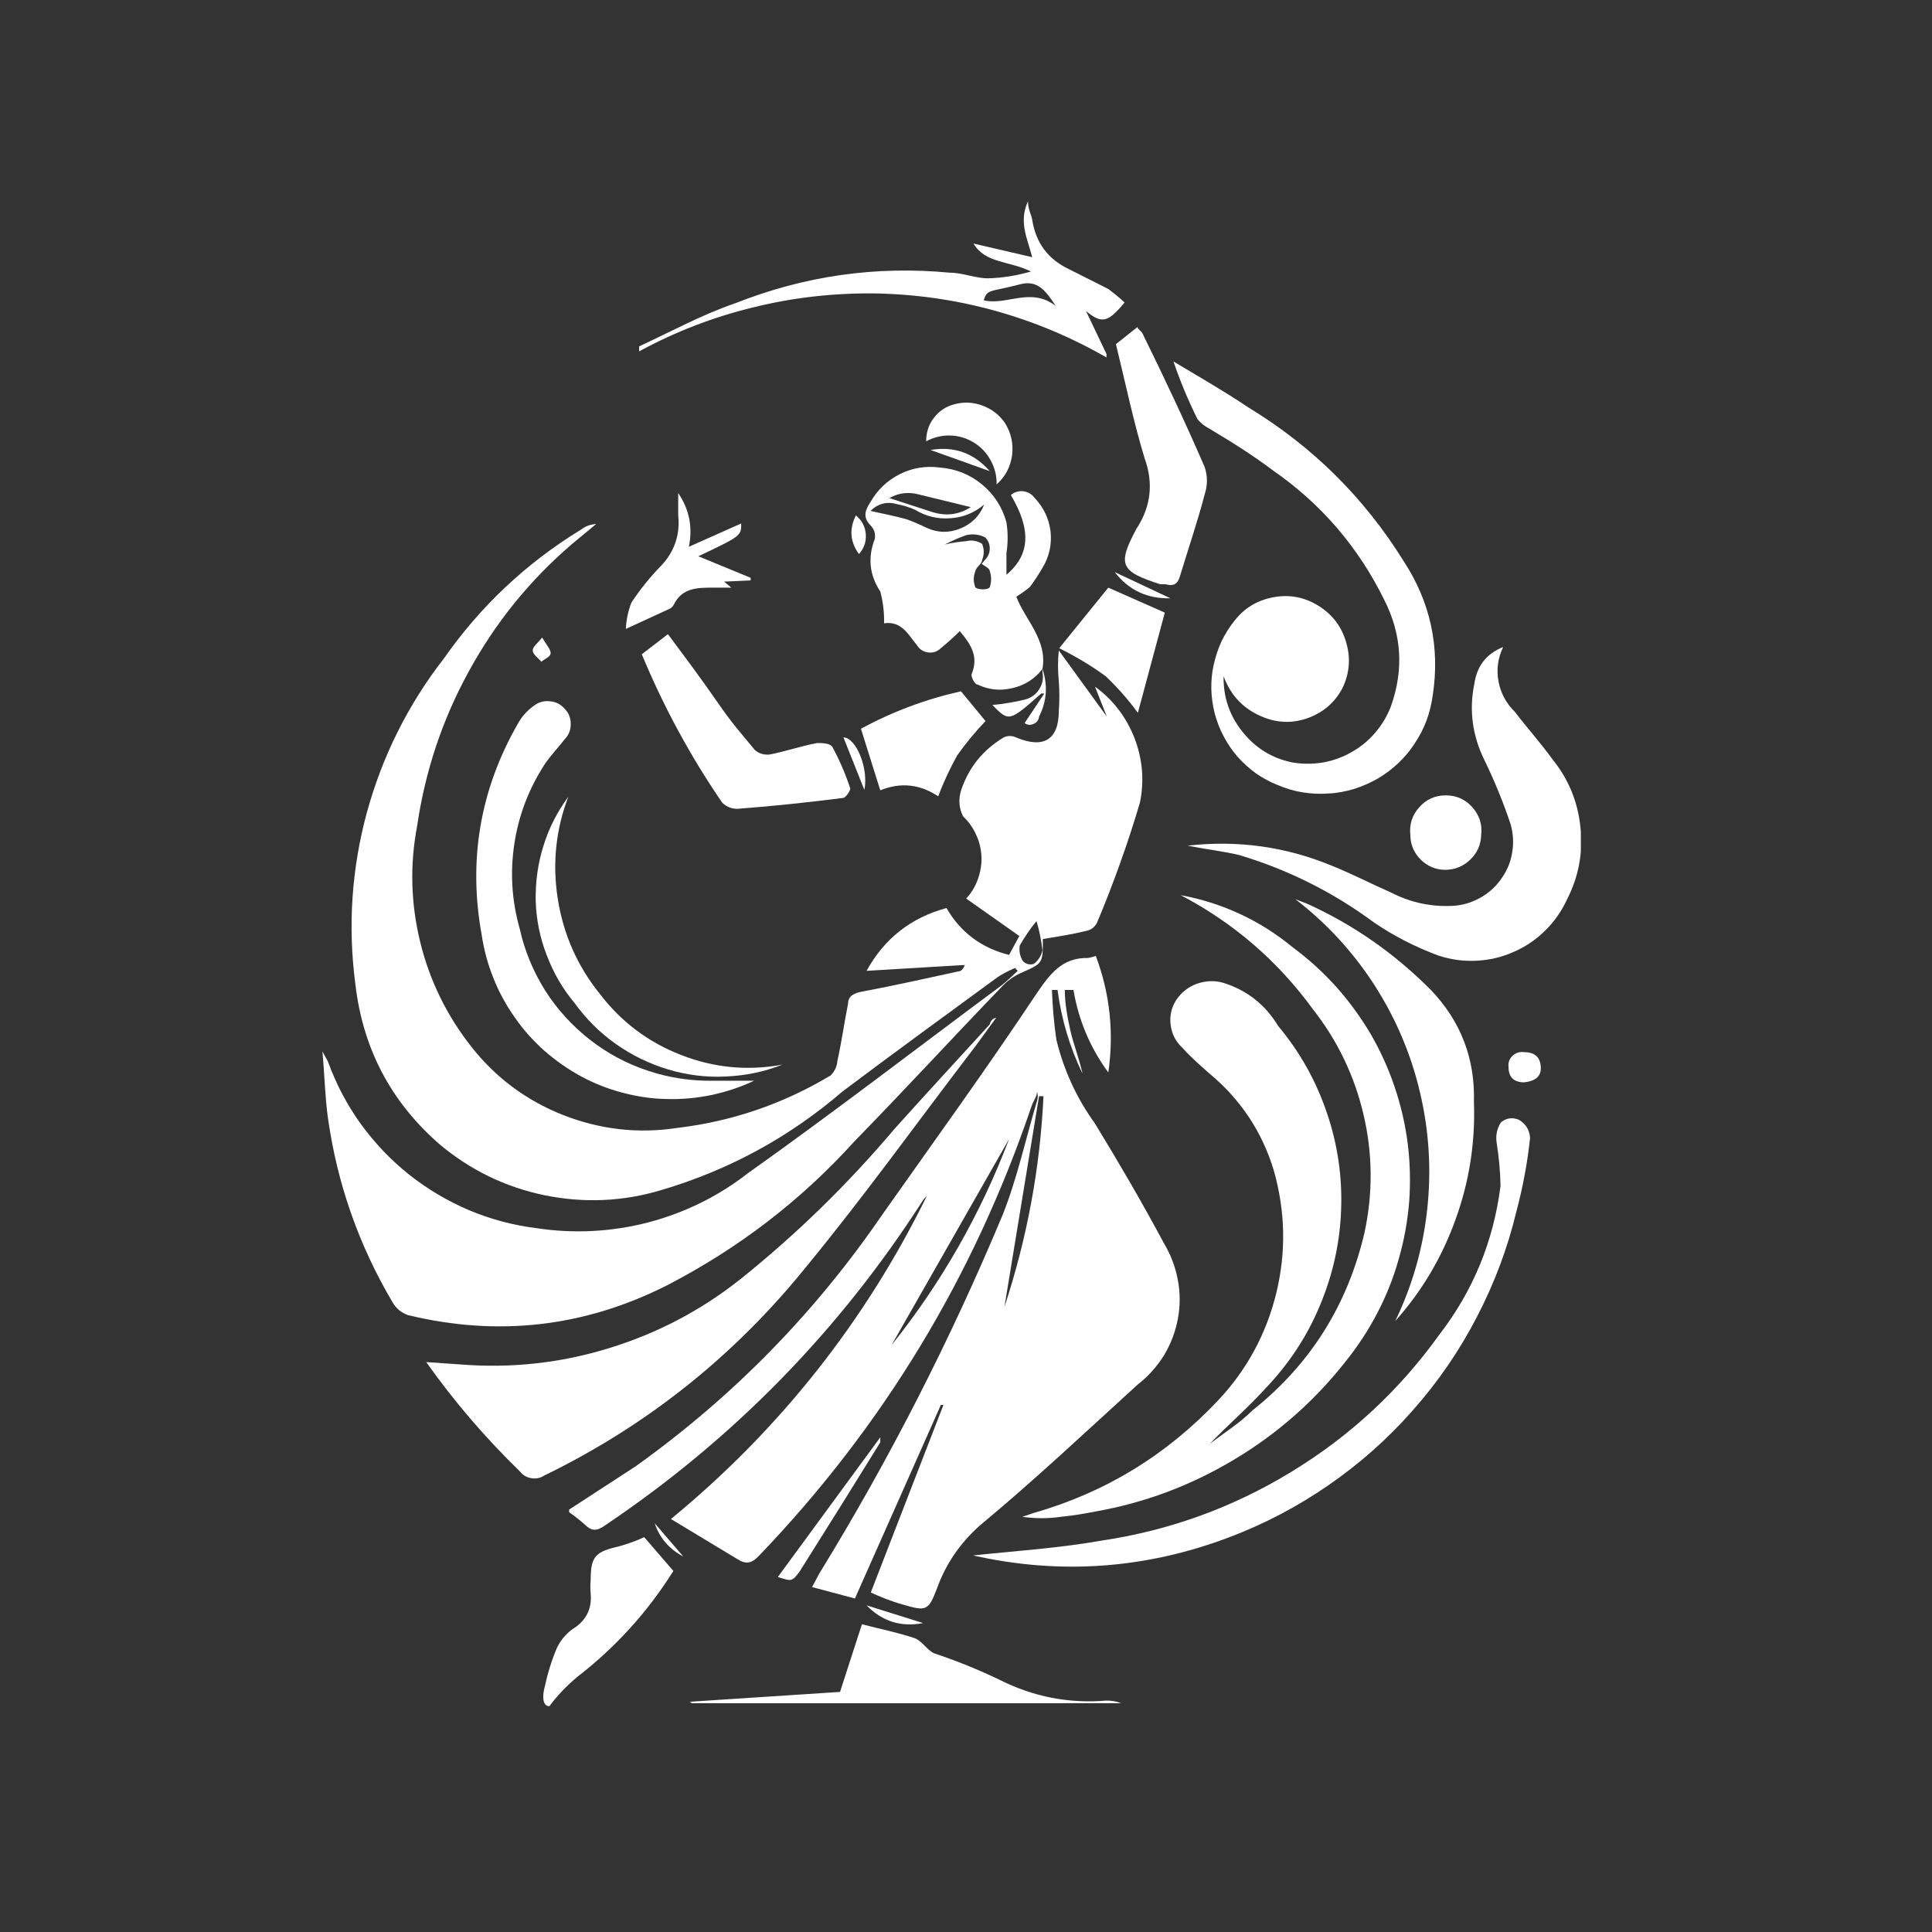<svg xmlns="http://www.w3.org/2000/svg" xmlns:xlink="http://www.w3.org/1999/xlink" width="70" zoomAndPan="magnify" viewBox="0 0 37.5 37.5" height="70" preserveAspectRatio="xMidYMid meet" version="1.0"><rect x="0" y="0" width="37.5" height="37.5" fill="#333333" stroke="none"/><defs><clipPath id="a0b74fe37f"><path d="M 6.258 10 L 23 10 L 23 26 L 6.258 26 Z M 6.258 10 " clip-rule="nonzero"/></clipPath><clipPath id="98a51dedd3"><path d="M 23 12 L 30.684 12 L 30.684 19 L 23 19 Z M 23 12 " clip-rule="nonzero"/></clipPath><clipPath id="54934d8867"><path d="M 12 3.699 L 22 3.699 L 22 7 L 12 7 Z M 12 3.699 " clip-rule="nonzero"/></clipPath><clipPath id="926f3bdf1a"><path d="M 13 31 L 22 31 L 22 33.305 L 13 33.305 Z M 13 31 " clip-rule="nonzero"/></clipPath><clipPath id="d1a85616dc"><path d="M 10 29 L 14 29 L 14 33.305 L 10 33.305 Z M 10 29 " clip-rule="nonzero"/></clipPath></defs><g clip-path="url(#a0b74fe37f)"><path fill="#ffffff" d="M 19.703 18.789 C 19.586 18.836 19.477 18.895 19.371 18.961 C 18.363 19.699 17.352 20.434 16.355 21.184 C 15.32 22.074 14.148 22.711 12.84 23.098 C 12.09 23.324 11.332 23.355 10.566 23.199 C 9.801 23.039 9.121 22.707 8.523 22.203 C 7.582 21.379 7.043 20.348 6.898 19.105 C 6.75 17.977 6.824 16.867 7.121 15.77 C 7.422 14.676 7.918 13.68 8.613 12.785 C 9.328 11.762 10.219 10.926 11.281 10.277 C 11.367 10.211 11.465 10.176 11.57 10.172 L 11.09 10.57 C 10.277 11.27 9.617 12.086 9.102 13.027 C 8.586 13.965 8.254 14.965 8.098 16.023 C 7.953 16.781 7.973 17.535 8.156 18.285 C 8.34 19.035 8.672 19.711 9.148 20.316 C 9.621 20.918 10.215 21.359 10.926 21.641 C 11.641 21.922 12.375 22.008 13.129 21.895 C 14.199 21.77 15.195 21.43 16.121 20.875 C 16.199 20.797 16.246 20.703 16.254 20.59 C 16.336 20.223 16.387 19.848 16.461 19.48 C 16.461 19.328 16.586 19.273 16.738 19.246 C 17.363 19.129 17.988 18.988 18.602 18.855 C 18.652 18.855 18.695 18.812 18.727 18.73 L 16.82 18.844 C 17.164 18.219 17.68 17.812 18.371 17.625 C 18.648 18.102 19.055 18.402 19.586 18.535 L 19.785 18.168 L 18.754 17.441 C 18.855 17.332 18.93 17.207 18.98 17.066 C 19.031 16.926 19.055 16.781 19.051 16.633 C 19.043 16.484 19.012 16.34 18.949 16.207 C 18.887 16.07 18.805 15.949 18.695 15.848 C 18.613 15.688 18.602 15.52 18.652 15.348 C 18.801 14.898 19.078 14.555 19.484 14.312 C 19.562 14.277 19.641 14.277 19.719 14.312 C 20.242 14.535 20.551 14.371 20.551 13.801 C 20.566 13.605 20.566 13.414 20.551 13.219 C 20.531 13.02 20.531 12.824 20.551 12.625 L 21.484 13.91 L 21.254 13.328 C 21.605 13.582 21.859 13.918 22.02 14.324 C 22.176 14.734 22.215 15.152 22.125 15.582 C 21.891 16.371 21.613 17.148 21.293 17.91 C 21.246 18 21.176 18.051 21.078 18.07 C 20.809 18.137 20.543 18.176 20.242 18.227 C 20.242 18.711 20.242 18.695 19.812 18.887 C 19.664 18.953 19.535 19.051 19.426 19.172 C 18.477 20.156 17.547 21.168 16.586 22.152 C 15.543 23.305 14.328 24.234 12.945 24.949 C 11.344 25.758 9.668 25.949 7.922 25.527 C 7.789 25.48 7.688 25.398 7.617 25.273 C 6.965 24.168 6.547 22.98 6.367 21.711 C 6.309 21.309 6.301 20.875 6.258 20.406 C 6.316 20.523 6.348 20.566 6.367 20.609 C 6.523 21.039 6.734 21.441 7 21.812 C 7.27 22.184 7.582 22.512 7.938 22.797 C 8.297 23.082 8.688 23.312 9.109 23.492 C 9.531 23.668 9.969 23.785 10.422 23.84 C 11.148 23.949 11.871 23.91 12.582 23.727 C 13.293 23.539 13.938 23.223 14.52 22.77 C 16.188 21.586 17.793 20.348 19.426 19.137 C 19.543 19.047 19.645 18.945 19.754 18.844 Z M 20.117 17.879 C 19.996 18.027 19.891 18.184 19.793 18.352 C 19.777 18.465 19.797 18.566 19.859 18.66 C 19.918 18.715 19.984 18.73 20.062 18.711 C 20.152 18.645 20.211 18.555 20.234 18.445 C 20.211 18.254 20.176 18.062 20.117 17.879 Z M 20.117 17.879 " fill-opacity="1" fill-rule="nonzero"/></g><path fill="#ffffff" d="M 16.902 30.91 L 18.312 27.27 L 18.262 27.27 L 16.594 31.027 L 15.762 30.805 L 15.902 30.543 C 17.27 28.316 18.453 25.992 19.461 23.582 C 19.746 22.863 19.91 22.102 20.129 21.367 C 20.148 21.309 20.148 21.25 20.129 21.191 C 20.129 21.285 20.051 21.375 20.02 21.477 C 18.902 24.773 17.145 27.68 14.738 30.191 C 14.586 30.352 14.48 30.367 14.312 30.262 L 13.023 29.484 C 15.145 27.738 16.812 25.629 18.02 23.152 C 18.02 23.203 17.945 23.246 17.91 23.305 C 16.285 25.836 14.227 27.941 11.73 29.617 C 11.598 29.707 11.504 29.727 11.379 29.617 C 11.273 29.52 11.164 29.434 11.047 29.352 L 11.047 29.301 C 11.473 29.023 11.879 28.758 12.332 28.465 C 14.215 27.121 15.812 25.492 17.121 23.582 C 18.129 22.152 19.152 20.742 20.117 19.289 C 20.387 18.895 20.617 18.586 21.117 18.594 C 21.172 18.586 21.219 18.57 21.27 18.555 C 21.543 19.285 21.625 20.043 21.512 20.816 C 21.16 20.336 20.934 19.801 20.836 19.215 L 20.668 19.215 C 20.668 19.48 20.719 19.746 20.777 20.008 C 20.836 20.266 20.945 20.539 21.012 20.84 C 20.762 20.324 20.602 19.781 20.527 19.215 L 20.418 19.215 C 20.43 19.539 20.457 19.859 20.504 20.18 C 20.648 20.773 20.898 21.316 21.254 21.809 C 21.719 22.57 22.168 23.34 22.586 24.121 C 22.719 24.344 22.812 24.578 22.859 24.832 C 22.91 25.086 22.91 25.34 22.863 25.594 C 22.816 25.848 22.727 26.082 22.594 26.305 C 22.457 26.523 22.289 26.715 22.086 26.871 C 21.078 27.789 20.078 28.73 19.02 29.609 C 18.641 29.945 18.359 30.352 18.188 30.828 C 18.02 31.27 17.977 31.277 17.527 31.145 C 17.312 31.086 17.086 30.996 16.902 30.91 Z M 20.234 21.277 L 20.168 21.277 L 19.496 25.367 C 19.934 24.039 20.188 22.676 20.254 21.277 Z M 17.305 26.109 C 18.273 24.898 19.035 23.562 19.586 22.109 Z M 17.305 26.109 " fill-opacity="1" fill-rule="nonzero"/><path fill="#ffffff" d="M 22.918 17.375 C 23.734 17.527 24.461 17.867 25.102 18.395 C 25.406 18.621 25.684 18.875 25.938 19.156 C 26.188 19.438 26.41 19.742 26.602 20.066 C 26.793 20.395 26.949 20.738 27.07 21.098 C 27.191 21.457 27.277 21.824 27.324 22.199 C 27.371 22.574 27.379 22.953 27.352 23.328 C 27.32 23.707 27.254 24.078 27.148 24.441 C 27.047 24.805 26.906 25.156 26.73 25.492 C 26.555 25.828 26.348 26.141 26.109 26.438 C 25.504 27.203 24.785 27.836 23.945 28.336 C 23.109 28.836 22.211 29.172 21.254 29.34 C 21.035 29.383 20.82 29.418 20.594 29.441 C 20.344 29.477 20.094 29.477 19.844 29.441 L 20.062 29.367 C 21.457 28.969 22.648 28.238 23.645 27.18 C 24.203 26.586 24.578 25.891 24.773 25.098 C 24.965 24.305 24.949 23.516 24.727 22.727 C 24.5 21.969 24.078 21.336 23.469 20.832 C 23.293 20.676 23.109 20.516 22.953 20.34 C 22.824 20.223 22.746 20.074 22.723 19.898 C 22.699 19.727 22.734 19.562 22.828 19.414 C 22.93 19.262 23.062 19.156 23.234 19.094 C 23.406 19.035 23.578 19.027 23.75 19.078 C 24.207 19.223 24.562 19.504 24.809 19.914 C 25.227 20.414 25.539 20.969 25.75 21.586 C 25.961 22.199 26.055 22.832 26.031 23.48 C 26.008 24.133 25.867 24.754 25.613 25.355 C 25.363 25.953 25.008 26.484 24.559 26.953 C 24.219 27.328 23.836 27.656 23.484 28.023 C 23.77 27.805 24.074 27.613 24.316 27.371 C 25.438 26.477 26.156 25.328 26.484 23.93 C 26.648 23.168 26.645 22.406 26.469 21.648 C 26.293 20.887 25.965 20.203 25.484 19.59 C 24.801 18.652 23.945 17.914 22.918 17.375 Z M 22.918 17.375 " fill-opacity="1" fill-rule="nonzero"/><path fill="#ffffff" d="M 23.75 13.125 C 23.742 13.527 23.863 13.887 24.113 14.199 C 24.363 14.516 24.684 14.715 25.074 14.797 C 25.273 14.832 25.473 14.832 25.672 14.801 C 25.871 14.766 26.059 14.699 26.234 14.598 C 26.41 14.5 26.566 14.371 26.695 14.219 C 26.828 14.062 26.93 13.891 27 13.703 C 27.25 12.996 27.207 12.309 26.867 11.641 C 26.363 10.617 25.645 9.781 24.711 9.133 C 24.301 8.824 23.875 8.559 23.441 8.301 C 23.363 8.258 23.297 8.203 23.242 8.133 C 23.062 7.77 22.906 7.398 22.777 7.016 C 23.258 7.305 23.758 7.59 24.227 7.906 C 25.469 8.66 26.473 9.652 27.242 10.887 C 27.766 11.688 27.953 12.559 27.809 13.5 C 27.785 13.668 27.746 13.832 27.688 13.988 C 27.629 14.145 27.551 14.293 27.457 14.434 C 27.367 14.574 27.258 14.703 27.137 14.816 C 27.012 14.934 26.879 15.031 26.734 15.117 C 26.586 15.199 26.434 15.266 26.273 15.316 C 26.113 15.363 25.949 15.395 25.781 15.402 C 25.613 15.414 25.445 15.406 25.281 15.379 C 25.117 15.352 24.957 15.305 24.801 15.238 C 24.652 15.18 24.512 15.102 24.379 15.012 C 24.25 14.918 24.133 14.812 24.023 14.691 C 23.918 14.57 23.828 14.438 23.754 14.297 C 23.676 14.156 23.621 14.004 23.578 13.852 C 23.539 13.695 23.516 13.535 23.512 13.375 C 23.508 13.215 23.523 13.055 23.559 12.898 C 23.594 12.742 23.645 12.59 23.711 12.445 C 23.781 12.301 23.867 12.164 23.969 12.039 C 24.164 11.793 24.418 11.645 24.73 11.59 C 25.039 11.535 25.328 11.594 25.598 11.762 C 25.863 11.93 26.043 12.164 26.129 12.469 C 26.219 12.773 26.195 13.066 26.059 13.352 C 25.914 13.629 25.695 13.82 25.406 13.93 C 25.113 14.039 24.824 14.039 24.535 13.926 C 24.152 13.777 23.891 13.512 23.75 13.125 Z M 23.75 13.125 " fill-opacity="1" fill-rule="nonzero"/><path fill="#ffffff" d="M 8.273 26.438 L 8.941 26.484 C 9.922 26.562 10.883 26.457 11.82 26.168 C 12.762 25.879 13.617 25.43 14.387 24.816 C 15.477 23.941 16.469 22.969 17.371 21.902 C 17.977 21.227 18.594 20.559 19.211 19.883 C 19.227 19.812 19.266 19.77 19.336 19.754 C 19.168 19.98 19.012 20.207 18.836 20.434 C 17.785 21.809 16.77 23.223 15.672 24.559 C 14.273 26.301 12.57 27.664 10.562 28.641 C 10.484 28.691 10.402 28.707 10.312 28.691 C 10.219 28.676 10.145 28.629 10.09 28.559 C 9.418 27.906 8.812 27.199 8.273 26.438 Z M 8.273 26.438 " fill-opacity="1" fill-rule="nonzero"/><g clip-path="url(#98a51dedd3)"><path fill="#ffffff" d="M 23.051 16.414 C 24.016 16.305 24.945 16.43 25.844 16.801 C 26.234 16.957 26.609 17.152 27 17.324 C 27.395 17.527 27.816 17.613 28.258 17.578 C 28.438 17.559 28.609 17.5 28.766 17.406 C 28.922 17.312 29.051 17.191 29.152 17.039 C 29.258 16.887 29.324 16.723 29.352 16.543 C 29.383 16.359 29.371 16.184 29.324 16.008 C 29.18 15.574 29.008 15.156 28.809 14.746 C 28.578 14.273 28.512 13.781 28.617 13.27 C 28.668 12.926 28.852 12.688 29.176 12.559 C 29.074 12.77 29.043 12.996 29.086 13.227 C 29.129 13.457 29.238 13.656 29.406 13.82 C 29.641 14.129 29.906 14.422 30.133 14.738 C 30.445 15.121 30.625 15.562 30.676 16.055 C 30.73 16.551 30.641 17.02 30.414 17.461 C 30.309 17.688 30.168 17.891 29.988 18.066 C 29.809 18.242 29.602 18.383 29.371 18.48 C 29.141 18.582 28.902 18.637 28.648 18.648 C 28.398 18.66 28.156 18.625 27.918 18.547 C 27.477 18.383 27.062 18.172 26.676 17.91 C 25.879 17.32 25.008 16.883 24.059 16.598 C 23.75 16.523 23.402 16.484 23.051 16.414 Z M 23.051 16.414 " fill-opacity="1" fill-rule="nonzero"/></g><path fill="#ffffff" d="M 20.234 12.984 C 20.086 13.176 19.891 13.301 19.656 13.355 C 19.418 13.414 19.191 13.391 18.969 13.285 C 18.918 13.285 18.844 13.133 18.859 13.086 C 18.996 12.75 18.859 12.523 18.629 12.25 C 18.516 12.363 18.395 12.473 18.27 12.574 C 18.199 12.645 18.117 12.676 18.02 12.664 C 17.918 12.652 17.844 12.602 17.793 12.516 C 17.637 12.332 17.504 12.047 17.16 12.098 C 17.164 11.891 17.141 11.684 17.086 11.48 C 16.875 11.16 16.84 10.82 16.98 10.461 C 16.996 10.359 16.969 10.27 16.895 10.195 C 16.738 10.035 16.797 9.895 16.895 9.746 C 17.031 9.508 17.219 9.328 17.465 9.203 C 17.707 9.082 17.965 9.039 18.238 9.074 C 18.543 9.098 18.816 9.203 19.055 9.398 C 19.293 9.594 19.453 9.84 19.535 10.137 C 19.566 10.336 19.566 10.539 19.535 10.738 L 19.535 11.156 C 20.004 10.762 20.012 10.27 19.621 9.609 C 19.688 9.551 19.77 9.527 19.859 9.535 C 19.949 9.547 20.023 9.586 20.078 9.66 C 20.254 9.844 20.359 10.062 20.391 10.312 C 20.418 10.566 20.367 10.805 20.234 11.023 C 20.16 11.148 20.082 11.27 19.992 11.391 C 19.91 11.461 19.82 11.523 19.727 11.582 C 19.887 12.016 20.336 12.418 20.234 12.984 Z M 16.902 9.918 C 17.121 9.969 17.363 10.012 17.594 10.078 C 17.727 10.125 17.859 10.184 17.988 10.246 C 18.203 10.344 18.422 10.348 18.641 10.258 C 18.859 10.168 19.016 10.016 19.102 9.793 C 18.914 9.953 18.695 10.043 18.449 10.059 C 18.203 10.078 17.973 10.023 17.762 9.895 C 17.648 9.844 17.531 9.809 17.41 9.785 C 17.215 9.73 17.043 9.773 16.895 9.918 Z M 18.336 10.57 C 18.473 10.535 18.613 10.516 18.754 10.504 C 18.863 10.477 18.965 10.496 19.062 10.555 C 19.105 10.66 19.105 10.766 19.062 10.871 C 19.062 10.945 18.945 11.004 18.93 11.09 C 18.891 11.191 18.891 11.293 18.93 11.398 C 18.969 11.449 19.176 11.457 19.211 11.398 C 19.246 11.293 19.246 11.188 19.211 11.082 C 19.211 11.031 19.109 10.988 19.055 10.945 L 19.121 10.863 C 19.18 10.805 19.211 10.73 19.211 10.645 C 19.211 10.559 19.18 10.488 19.121 10.43 C 19.004 10.371 18.879 10.359 18.754 10.387 C 18.609 10.438 18.473 10.5 18.336 10.57 Z M 18.879 9.852 L 17.852 9.602 C 17.648 9.543 17.449 9.562 17.262 9.668 L 18.094 9.938 C 18.375 10.027 18.637 9.988 18.879 9.82 Z M 18.879 9.852 " fill-opacity="1" fill-rule="nonzero"/><path fill="#ffffff" d="M 14.637 20.977 C 14.375 21.102 14.098 21.191 13.812 21.254 C 13.527 21.312 13.238 21.34 12.949 21.332 C 12.656 21.328 12.371 21.285 12.09 21.211 C 11.805 21.137 11.535 21.031 11.277 20.891 C 11.023 20.754 10.785 20.586 10.566 20.395 C 10.348 20.199 10.152 19.984 9.988 19.742 C 9.82 19.504 9.68 19.25 9.574 18.977 C 9.465 18.707 9.391 18.426 9.348 18.137 C 9.086 16.691 9.32 15.328 10.047 14.055 C 10.129 13.902 10.242 13.781 10.383 13.684 C 10.473 13.621 10.574 13.598 10.688 13.613 C 10.797 13.625 10.891 13.676 10.965 13.762 C 11.043 13.844 11.078 13.941 11.078 14.055 C 11.078 14.164 11.043 14.262 10.965 14.344 C 10.84 14.504 10.699 14.652 10.582 14.82 C 10.27 15.297 10.07 15.812 9.984 16.375 C 9.898 16.938 9.934 17.488 10.09 18.035 C 10.184 18.461 10.352 18.859 10.582 19.227 C 10.816 19.594 11.105 19.91 11.449 20.18 C 11.793 20.449 12.168 20.648 12.582 20.785 C 12.996 20.922 13.418 20.984 13.855 20.977 Z M 14.637 20.977 " fill-opacity="1" fill-rule="nonzero"/><path fill="#ffffff" d="M 18.887 30.191 C 19.719 30.102 20.551 30.051 21.387 29.902 C 22.699 29.707 23.926 29.262 25.062 28.57 C 26.199 27.879 27.156 26.992 27.934 25.91 C 28.594 25.055 28.988 24.094 29.125 23.02 C 29.121 22.742 29.094 22.461 29.051 22.188 C 29.027 22.043 29.055 21.906 29.133 21.785 C 29.238 21.699 29.355 21.684 29.48 21.734 C 29.613 21.812 29.688 21.93 29.699 22.086 C 29.648 22.566 29.559 23.043 29.434 23.512 C 29.262 24.23 29.004 24.914 28.664 25.566 C 28.324 26.223 27.91 26.824 27.422 27.375 C 26.938 27.926 26.391 28.41 25.785 28.828 C 25.18 29.246 24.531 29.586 23.844 29.844 C 22.227 30.453 20.574 30.57 18.887 30.191 Z M 18.887 30.191 " fill-opacity="1" fill-rule="nonzero"/><path fill="#ffffff" d="M 27.082 25.641 C 27.414 24.953 27.621 24.227 27.703 23.465 C 27.785 22.703 27.738 21.949 27.562 21.203 C 27.387 20.457 27.09 19.762 26.676 19.117 C 26.258 18.473 25.75 17.918 25.141 17.453 L 25.375 17.543 C 26.277 17.953 27.074 18.512 27.773 19.215 C 28.355 19.824 28.633 20.551 28.609 21.391 C 28.637 22.172 28.52 22.93 28.254 23.664 C 27.992 24.398 27.602 25.059 27.082 25.641 Z M 27.082 25.641 " fill-opacity="1" fill-rule="nonzero"/><g clip-path="url(#54934d8867)"><path fill="#ffffff" d="M 21.078 6.035 L 21.477 6.871 L 21.477 6.938 C 20.789 6.543 20.062 6.238 19.297 6.027 C 18.531 5.816 17.75 5.707 16.957 5.695 C 16.164 5.688 15.379 5.777 14.609 5.969 C 13.84 6.156 13.102 6.441 12.406 6.82 L 12.406 6.723 C 13.023 6.438 13.629 6.105 14.27 5.887 C 15.613 5.355 17 5.156 18.438 5.293 C 18.688 5.293 18.93 5.402 19.176 5.402 C 19.461 5.395 19.738 5.348 20.012 5.27 C 19.586 5.059 19.129 5.117 18.895 4.727 L 20.035 4.992 C 19.938 4.617 19.77 4.309 19.953 3.906 C 19.953 4.066 20.02 4.168 20.035 4.266 C 20.105 4.715 20.344 5.035 20.754 5.227 L 21.512 5.609 C 21.621 5.691 21.727 5.777 21.828 5.871 C 21.512 6.254 21.387 6.297 21.078 6.035 Z M 20.492 5.938 C 20.293 5.637 20.137 5.426 19.793 5.52 C 19.203 5.676 19.168 5.602 19.094 5.828 C 19.535 5.938 20.004 5.562 20.492 5.938 Z M 20.492 5.938 " fill-opacity="1" fill-rule="nonzero"/></g><path fill="#ffffff" d="M 12.457 12.699 L 12.965 12.309 C 13.281 12.734 13.59 13.145 13.906 13.602 C 14.223 14.062 14.395 14.246 14.656 14.562 C 14.738 14.629 14.832 14.656 14.938 14.645 C 15.246 14.586 15.547 14.48 15.863 14.422 C 15.953 14.422 16.129 14.422 16.164 14.512 C 16.301 14.766 16.414 15.031 16.504 15.305 C 16.504 15.348 16.422 15.48 16.363 15.488 C 15.688 15.574 14.996 15.648 14.312 15.699 C 14.199 15.699 14.102 15.66 14.02 15.582 C 13.398 14.676 12.879 13.715 12.457 12.699 Z M 12.457 12.699 " fill-opacity="1" fill-rule="nonzero"/><path fill="#ffffff" d="M 21.66 6.68 L 22.078 6.348 C 22.078 6.387 22.152 6.422 22.176 6.473 C 22.586 7.305 23.008 8.199 23.383 9.066 C 23.441 9.242 23.441 9.418 23.383 9.594 C 23.242 10.137 23.059 10.664 22.902 11.188 C 22.852 11.355 22.758 11.379 22.625 11.34 L 22.52 11.34 C 21.742 11.09 21.684 10.965 22.059 10.262 C 22.34 9.836 22.391 9.379 22.219 8.902 C 22 8.184 21.844 7.43 21.66 6.68 Z M 21.66 6.68 " fill-opacity="1" fill-rule="nonzero"/><g clip-path="url(#926f3bdf1a)"><path fill="#ffffff" d="M 13.387 33.031 L 16.305 32.84 L 16.73 31.527 C 17.094 31.621 17.43 31.688 17.754 31.797 C 17.895 31.848 17.988 32.023 18.129 32.09 C 18.562 32.234 18.988 32.406 19.402 32.605 C 20.055 32.934 20.746 33.07 21.477 33.008 C 21.574 33.008 21.668 33.023 21.762 33.059 L 13.43 33.059 Z M 13.387 33.031 " fill-opacity="1" fill-rule="nonzero"/></g><g clip-path="url(#d1a85616dc)"><path fill="#ffffff" d="M 12.504 29.836 L 13.07 30.492 C 12.57 31.289 11.949 31.973 11.207 32.547 C 11.004 32.715 10.82 32.906 10.664 33.117 C 10.516 33.117 10.531 32.891 10.574 32.738 C 10.629 32.48 10.707 32.227 10.812 31.98 C 10.883 31.836 10.984 31.715 11.113 31.621 C 11.375 31.461 11.492 31.23 11.465 30.93 C 11.457 30.84 11.457 30.75 11.465 30.66 C 11.465 30.191 11.57 30.117 12.039 30.008 C 12.199 29.961 12.355 29.906 12.504 29.836 Z M 12.504 29.836 " fill-opacity="1" fill-rule="nonzero"/></g><path fill="#ffffff" d="M 18.211 15.457 C 17.855 15.219 17.48 15.18 17.086 15.34 L 16.711 14.145 C 17.324 13.812 17.973 13.57 18.652 13.418 L 19.129 13.996 C 18.93 14.203 18.746 14.426 18.578 14.664 C 18.438 14.918 18.312 15.184 18.211 15.457 Z M 18.211 15.457 " fill-opacity="1" fill-rule="nonzero"/><path fill="#ffffff" d="M 11.031 15.465 C 10.785 16.109 10.719 16.773 10.828 17.457 C 10.938 18.141 11.207 18.75 11.641 19.289 C 12.055 19.832 12.582 20.23 13.219 20.477 C 13.859 20.727 14.516 20.789 15.188 20.664 C 14.832 20.805 14.465 20.879 14.086 20.895 C 13.707 20.914 13.332 20.867 12.969 20.758 C 12.605 20.648 12.266 20.484 11.957 20.266 C 11.645 20.047 11.379 19.781 11.156 19.473 C 10.922 19.195 10.742 18.883 10.613 18.543 C 10.48 18.203 10.41 17.852 10.398 17.488 C 10.391 17.125 10.438 16.77 10.547 16.422 C 10.652 16.078 10.816 15.758 11.031 15.465 Z M 11.031 15.465 " fill-opacity="1" fill-rule="nonzero"/><path fill="#ffffff" d="M 21.512 11.406 L 22.609 11.891 L 22.086 13.836 C 21.898 13.578 21.691 13.344 21.461 13.125 C 21.176 12.918 20.875 12.738 20.559 12.582 Z M 21.512 11.406 " fill-opacity="1" fill-rule="nonzero"/><path fill="#ffffff" d="M 14.055 11.289 L 14.195 11.406 L 13.848 11.406 C 13.539 11.406 13.238 11.406 13.078 11.738 C 13.055 11.777 13.023 11.809 12.98 11.824 L 12.148 12.207 C 12.156 12.031 12.191 11.863 12.254 11.699 C 12.426 11.438 12.621 11.195 12.84 10.973 C 13.094 10.699 13.203 10.375 13.164 10.004 C 13.164 9.879 13.164 9.762 13.164 9.57 C 13.379 9.887 13.449 10.234 13.371 10.613 L 14.387 10.16 C 14.387 10.402 14.387 10.402 13.555 10.797 L 14.57 11.215 L 14.57 11.266 Z M 14.055 11.289 " fill-opacity="1" fill-rule="nonzero"/><path fill="#ffffff" d="M 28.75 16.199 C 28.746 16.391 28.676 16.551 28.539 16.684 C 28.402 16.816 28.238 16.883 28.051 16.883 C 27.863 16.883 27.707 16.812 27.574 16.684 C 27.445 16.551 27.375 16.395 27.375 16.207 C 27.352 16 27.41 15.824 27.547 15.668 C 27.684 15.516 27.855 15.438 28.062 15.438 C 28.27 15.438 28.441 15.516 28.578 15.668 C 28.715 15.824 28.773 16 28.75 16.207 Z M 28.75 16.199 " fill-opacity="1" fill-rule="nonzero"/><path fill="#ffffff" d="M 19.344 9.402 C 19.348 9.238 19.309 9.082 19.23 8.938 C 19.152 8.793 19.043 8.676 18.902 8.59 C 18.762 8.504 18.609 8.457 18.441 8.453 C 18.277 8.449 18.121 8.488 17.977 8.566 C 17.977 8.398 18.023 8.246 18.125 8.113 C 18.227 7.98 18.355 7.891 18.52 7.848 C 18.703 7.797 18.887 7.805 19.066 7.871 C 19.25 7.938 19.395 8.051 19.504 8.207 C 19.625 8.398 19.672 8.609 19.645 8.836 C 19.613 9.059 19.516 9.25 19.344 9.402 Z M 19.344 9.402 " fill-opacity="1" fill-rule="nonzero"/><path fill="#ffffff" d="M 15.098 30.609 L 17.086 27.898 C 17.086 27.945 17.086 27.98 17.086 27.996 C 16.57 28.832 16.047 29.668 15.52 30.504 C 15.371 30.703 15.363 30.695 15.098 30.609 Z M 15.098 30.609 " fill-opacity="1" fill-rule="nonzero"/><path fill="#ffffff" d="M 29.582 21.008 C 29.398 21.008 29.281 20.918 29.281 20.715 C 29.27 20.629 29.293 20.555 29.359 20.492 C 29.422 20.434 29.496 20.41 29.582 20.422 C 29.766 20.422 29.891 20.5 29.906 20.699 C 29.922 20.898 29.797 20.984 29.582 21.008 Z M 29.582 21.008 " fill-opacity="1" fill-rule="nonzero"/><path fill="#ffffff" d="M 20.234 12.984 C 20.34 13.301 20.32 13.609 20.168 13.91 C 20.16 13.977 20.125 14.023 20.062 14.051 C 20 14.078 19.941 14.074 19.887 14.035 L 20.27 13.461 L 20.211 13.461 C 19.586 14.012 19.586 14.012 19.262 13.684 C 19.477 13.664 19.688 13.629 19.895 13.578 C 20.012 13.547 20.102 13.484 20.168 13.383 C 20.234 13.281 20.258 13.168 20.234 13.051 Z M 20.234 12.984 " fill-opacity="1" fill-rule="nonzero"/><path fill="#ffffff" d="M 16.672 10.754 C 16.5 10.516 16.48 10.266 16.613 10.004 C 16.727 10.098 16.793 10.219 16.805 10.367 C 16.816 10.516 16.77 10.645 16.672 10.754 Z M 16.672 10.754 " fill-opacity="1" fill-rule="nonzero"/><path fill="#ffffff" d="M 16.777 15.332 L 16.371 14.312 C 16.621 14.32 16.863 14.922 16.777 15.332 Z M 16.777 15.332 " fill-opacity="1" fill-rule="nonzero"/><path fill="#ffffff" d="M 17.918 31.504 C 17.492 31.586 17.125 31.473 16.82 31.16 Z M 17.918 31.504 " fill-opacity="1" fill-rule="nonzero"/><path fill="#ffffff" d="M 18.062 8.734 C 18.52 8.656 18.902 8.793 19.211 9.145 Z M 18.062 8.734 " fill-opacity="1" fill-rule="nonzero"/><path fill="#ffffff" d="M 10.523 12.375 C 10.605 12.516 10.688 12.602 10.688 12.676 C 10.688 12.75 10.574 12.785 10.508 12.844 C 10.449 12.773 10.348 12.707 10.34 12.633 C 10.332 12.559 10.422 12.5 10.523 12.375 Z M 10.523 12.375 " fill-opacity="1" fill-rule="nonzero"/><path fill="#ffffff" d="M 21.637 11.105 L 22.719 11.613 C 22.273 11.625 21.91 11.457 21.637 11.105 Z M 21.637 11.105 " fill-opacity="1" fill-rule="nonzero"/><path fill="#ffffff" d="M 12.707 29.566 L 13.262 30.211 C 12.992 30.07 12.805 29.855 12.707 29.566 Z M 12.707 29.566 " fill-opacity="1" fill-rule="nonzero"/></svg>